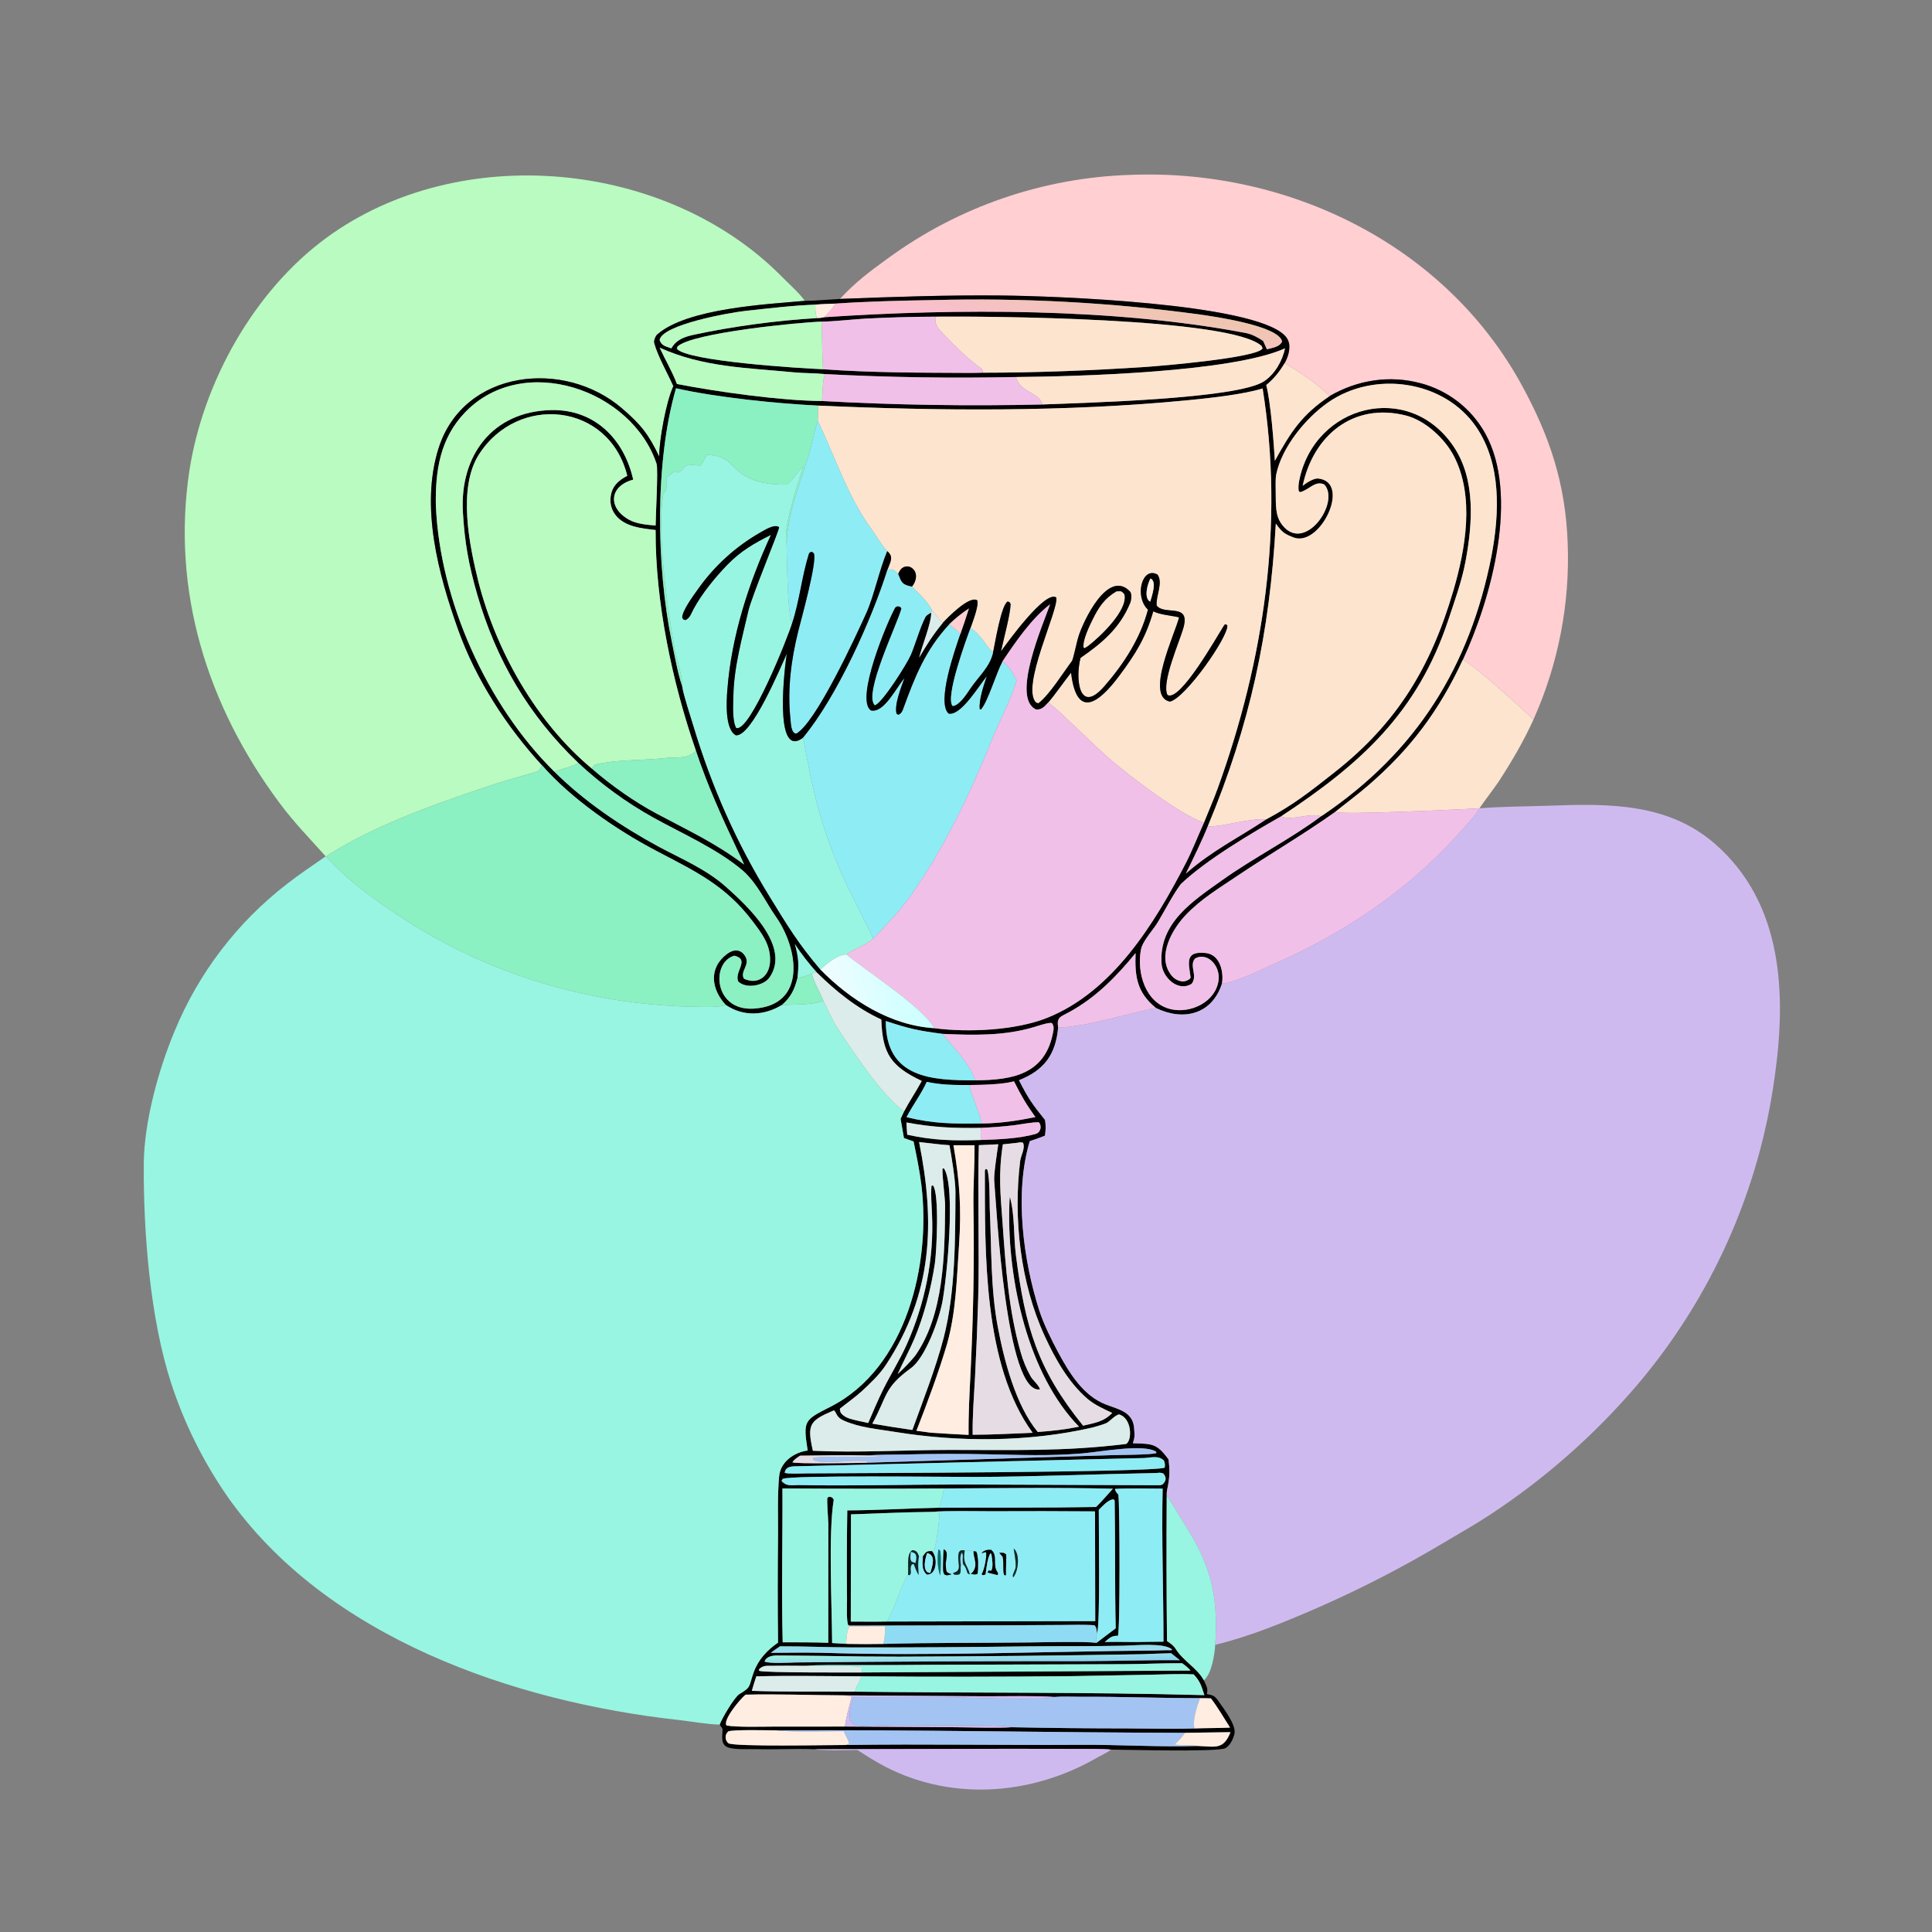 <svg width="1024" height="1024" viewBox="0 0 1024 1024" fill="none" xmlns="http://www.w3.org/2000/svg">
<rect x="0" y="0" width="1024" height="1024" fill="#808080" stroke="none"/>
<path d="M445.189 158.434C453.368 149.549 461.062 143.823 470.781 136.793C508.131 109.529 552.833 94.159 599.051 92.688C682.958 89.346 765.932 129.785 806.567 204.116C821.514 231.458 829.772 256.512 830.913 287.881C832.142 320.034 825.93 352.036 812.762 381.394C806.749 375.703 781.487 352.625 775.306 349.724C790.3 317.51 805.595 262.367 787.062 229.493C779.734 216.448 767.429 206.931 752.96 203.118C736.406 198.687 719.52 201.377 704.79 209.891C695.513 201.419 691.451 199.111 680.912 192.431C682.379 189.812 683.452 186.581 683.386 183.557C683.334 181.155 682.406 179.228 680.687 177.574C663.112 160.672 559.087 156.906 530.923 156.623C502.281 156.336 473.797 157.324 445.189 158.434Z" fill="#FFCFD2"/>
<path d="M426.591 159.454C407.165 161.241 364.263 163.251 348.312 177.321C347.413 178.114 346.443 180.567 346.777 181.784C348.744 188.955 353.809 197.656 356.904 204.663C353.126 212.723 349.408 233.018 349.383 241.987C343.692 230.124 339.731 225.078 329.752 216.511C299.12 190.068 245.524 195.854 232.382 237.8C222.737 268.585 232.33 304.321 242.851 333.772C252.286 360.182 268.449 385.034 287.261 405.59C286.39 407.081 285.95 408.485 284.318 409.006C277.489 411.187 270.357 412.907 263.563 415.153C236.254 424.181 208.461 433.68 183.218 447.648C180.836 448.966 174.864 452.414 172.885 453.974L172.619 453.876C163.774 443.997 155.993 436.14 147.964 425.334C109.871 374.07 90.679 313.11 100.423 249.184C107.703 202.531 134.547 154.244 172.92 126.101C243.537 74.307 353.753 84.805 414.847 147.084C418.479 150.786 423.68 155.334 426.591 159.454Z" fill="#B9FBC0"/>
<path d="M426.591 159.454C431.279 159.491 440.149 158.691 445.189 158.435C473.797 157.325 502.281 156.337 530.923 156.624C559.087 156.907 663.112 160.673 680.687 177.575C682.406 179.229 683.334 181.156 683.386 183.558C683.452 186.582 682.379 189.813 680.912 192.432C678.036 197.203 675.453 200.437 671.146 204.088C673.518 213.392 675.121 234.247 675.703 244.236C684.058 229.11 689.84 219.905 704.79 209.892C719.52 201.378 736.406 198.688 752.96 203.119C767.429 206.932 779.734 216.449 787.062 229.494C805.595 262.368 790.3 317.511 775.306 349.725C762.713 376.735 747.672 396.945 724.981 416.484C719.307 421.37 713.439 425.674 707.644 430.36C690.657 442.461 672.692 452.846 655.38 464.512C645.981 470.846 636.644 476.444 628.616 484.8C621.41 492.302 613.152 506.503 620.51 516.472C621.964 518.509 623.789 519.656 626.138 520.106C627.299 520.606 631.223 519.276 631.031 517.888C629.964 510.195 627.958 503.975 639.009 505.115C646.702 505.908 648.723 515.226 647.649 521.397C642.302 537.758 627.168 541.32 612.64 534.248C602.484 525.833 601.449 517.537 601.879 505.157C591.623 517.684 580.867 528.68 566.741 536.415C561.839 539.1 560.003 538.998 560.834 544.691C559.516 558.987 553.435 567.221 540.088 572.536C545.028 582.212 547.072 585.161 553.901 593.614C554.376 597.306 554.28 598.267 553.866 601.923C550.995 603.074 548.749 603.893 545.803 604.827C537.574 632.007 542.255 667.814 550.841 694.572C553.097 701.605 557.288 710.141 560.803 716.659C566.689 727.574 574.002 739.708 586.065 744.388C592.829 747.012 600.546 748.262 601.106 757.045C601.383 760.584 601.598 761.46 600.457 764.944C610.763 765.305 613.058 764.908 619.362 773.538C619.93 778.528 620.038 781.533 619.205 786.559C618.782 789.107 618.275 790.274 618.383 792.827C618.205 818.483 618.256 844.141 618.536 869.796C620.535 871.108 621.942 872.065 623.246 874.121C627.271 880.467 634.602 884.144 638.062 890.615C639.361 893.638 640.449 894.894 639.614 897.887C643.109 898.525 643.857 898.834 645.917 901.782C648.558 905.561 655.235 914.218 654.304 918.805C653.772 921.424 652.003 925.158 649.57 926.534C645.681 928.733 597.009 927.365 588.889 927.318C584.323 926.815 575.193 926.971 570.373 926.947L535.686 926.896L431.721 927.122C421.94 926.734 411.109 927.345 401.282 927.089C396.722 926.97 391.166 927.407 387.01 926.503C381.325 925.266 383.062 920.266 382.948 916.304C382.363 915.429 381.866 914.684 381.455 914.068C382.498 911.024 389.213 899.516 391.897 897.905C398.462 893.964 396.677 894.096 399.512 886.265C401.927 879.598 406.516 874.681 412.386 870.613C412.155 851.561 412.153 832.507 412.379 813.455C412.411 803.243 412.033 792.52 412.966 782.424C413.672 774.784 420.928 769.734 428.086 768.809C425.579 752.772 426.198 752.721 440.305 745.534C480.562 725.024 493.448 669.861 488.364 628.204C487.372 620.08 485.796 612.692 484.221 605.001L479.109 603.183C478.54 599.781 477.948 596.383 477.333 592.99L479.17 589.095C481.898 583.866 485.607 578.41 488.554 572.929C472.246 565.123 467.73 558.656 467.115 540.373C453.966 534.277 443.067 525.419 432.81 515.318C428.669 510.593 424.652 505.666 421.308 500.336C423.257 507.5 423.51 510.855 422.678 518.289C421.205 524.251 419.225 528.509 414.424 532.668C404.938 538.4 393.987 538.908 384.659 532.627C377.073 524.411 375.278 513.107 385.47 505.528C388.877 502.995 392.709 502.923 395.034 506.914C397.736 511.548 392.023 514.779 394.311 518.751C401.951 522.247 407.95 517.212 408.148 509.287C408.44 500.657 403.716 494.657 398.972 488.366C384.347 468.969 368.05 461.611 347.417 450.736C326.718 439.827 302.862 423.444 287.261 405.59C268.449 385.034 252.286 360.182 242.851 333.772C232.33 304.321 222.737 268.585 232.382 237.8C245.524 195.854 299.12 190.068 329.752 216.511C339.731 225.078 343.692 230.124 349.383 241.987C349.408 233.018 353.126 212.723 356.904 204.663C353.809 197.656 348.744 188.955 346.777 181.784C346.443 180.567 347.413 178.114 348.312 177.321C364.263 163.251 407.165 161.241 426.591 159.454ZM442.831 160.914C439.336 161.048 435.638 161.126 432.175 161.46C420.04 161.899 407.331 163.453 395.27 164.753C386.686 165.678 350.953 172.061 349.613 180.195C350.675 183.353 352.826 183.501 355.802 184.649C358.561 179.946 362.586 178.544 367.957 177.383C388.295 172.988 412.201 169.798 432.887 168.608C434.725 168.567 435.02 168.504 436.841 168.131C506.501 163.446 590.708 163.166 660.571 176.561C663.537 177.129 666.974 178.982 669.476 180.702L671.486 185.134C674.444 184.309 678.129 183.984 679.522 181.03C678.023 172.64 643.129 167.696 634.89 166.548C588.51 160.322 541.706 157.814 494.926 159.048C477.967 159.327 459.765 159.735 442.831 160.914ZM495.799 167.843C483.473 167.892 471.151 168.233 458.842 168.865C452.187 169.251 441.73 170.431 435.431 170.465C423.819 170.802 366.85 176.366 359.139 183.623L358.73 184.809C363.737 191.495 424.902 195.253 436.201 195.697C461.104 197.511 486.352 197.527 511.304 197.64C514.502 197.655 517.753 197.657 520.949 197.537C549.429 197.534 578.654 196.359 607.068 194.488C615.024 193.964 666.345 189.675 669.174 184.692L668.737 183.444C652.777 168.331 522.475 167.562 495.799 167.843ZM437.363 198.28C431.893 197.698 426.302 197.877 420.855 197.349C396.088 194.948 372.67 194.702 349.621 184.268C352.757 191.034 356.107 196.518 358.805 203.526C380.172 207.668 413.594 212.382 435.669 212.549C474.565 214.675 513.529 215.287 552.473 214.385C573.429 213.487 656.114 211.55 670.078 202.024C675.827 198.102 679.664 191.294 681.087 184.622C653.023 197.34 571.437 199.542 538.421 199.834C504.727 200.549 471.019 200.031 437.363 198.28ZM433.618 214.976C411.558 213.907 379.54 210.615 358.308 205.792C346.993 244.757 347.876 300.352 356.021 339.895C357.38 346.49 359.331 357.452 361.571 363.683C362.306 368.619 365.942 379.467 367.497 384.631C377.237 416.97 390.268 446.492 407.955 475.237C417.379 490.555 422.899 499.844 434.832 513.868C450.736 530.1 471.989 543.558 495.231 544.96C513.008 547.322 538.342 546.148 555.01 539.48C589.863 525.539 612.033 489.376 628.571 457.355C631.723 451.252 635.205 442.516 638.094 436.078C640.51 429.979 643.142 424.124 645.386 417.916C670.017 349.805 680.734 277.923 669.222 205.887C658.876 209.133 639.918 211.142 628.612 212.225C564.417 218.372 497.973 217.818 433.618 214.976ZM368.852 397.905C356.369 361.85 347.3 319.117 347.493 280.906C340.287 280.086 331.395 279.327 326.438 273.225C324.205 270.474 323.194 266.93 323.64 263.415C324.319 257.703 327.694 254.685 332.476 252.17C322.821 213.297 274.436 208.68 253.856 240.856C242.433 258.714 248.826 289.3 253.624 308.555C263.073 345.217 284.292 382.909 313.675 407.357C323.953 416.283 336.124 424.878 348.152 431.301C365.229 440.421 378.858 446.618 394.393 458.228C393.308 455.578 392.004 452.988 390.774 450.4C382.594 433.177 374.863 416.009 368.852 397.905ZM306.474 404.326C280.254 379.258 262.918 349.802 252.909 314.982C248.459 299.504 246.271 287.578 245.344 271.401C243.628 241.469 261.043 217.977 292.268 217.359C315.057 216.908 330.717 232.54 335.609 254.215C323.026 257.585 321.952 268.986 333.266 275.399C337.363 277.721 342.799 278.144 347.501 278.555C347.506 273.253 348.943 248.651 347.98 245.769C334.822 206.391 277.291 186.595 246.541 218.519C233.201 232.369 230.661 249.596 231.015 267.98C233.121 318.261 258.172 373.984 293.837 409.019C309.842 424.915 329.292 437.983 349.057 448.731C361.412 455.342 374.373 460.707 385.026 470.252C395.917 480.009 419.495 501.659 407.816 518.133C404.754 522.453 395.446 524.289 391.279 520.207C388.989 515.021 397.686 508.633 389.262 506.537C376.822 509.817 378.08 535.776 399.261 534.599C427.813 533.012 423.139 502.849 411.39 486.097C405.649 477.913 401.444 468.26 393.659 461.382C380.061 449.883 361.855 441.953 346.622 433.526C332.095 425.473 318.611 415.666 306.474 404.326ZM679.008 432.672C663.329 441.561 639.082 455.921 625.842 468.597C621.474 474.529 617.853 481.749 614.096 488.032C611.763 492.354 605.65 498.455 604.73 503.276C602.385 515.559 607.066 531.874 620.775 534.934C631.213 537.264 644.329 530.997 645.849 519.658C646.31 516.263 645.307 512.831 643.09 510.218C640.65 507.316 636.783 506.046 633.37 508.06C630.1 511.938 634.991 516.991 631.611 521.417C624.417 525.936 616.137 518.126 615.639 510.677C614.188 488.945 632.588 477.355 647.893 466.43C664.607 454.5 683.881 444.818 700.096 432.701C700.472 432.464 700.848 432.227 701.224 431.99C750.779 398.369 779.005 353.383 790.541 294.594C794.754 272.108 795.88 246.205 782.534 226.458C765.524 201.374 728.103 196.235 703.711 213.439C692.075 221.645 679.429 236.896 676.434 251.428C675.92 253.922 676.169 258.62 676.159 261.265C676.287 267.212 675.73 273.266 679.622 278.263C691.5 293.511 710.569 266.269 701.934 256.809C697.024 254.422 693.753 259.779 689.088 260.845L688.337 260.286C688.083 258.333 688.239 256.538 688.634 254.592C696.785 214.366 746.904 201.563 770.505 236.758C782.285 254.325 780.445 277.766 776.75 297.586C774.809 307.999 770.938 318.634 767.607 328.681C751.256 377.785 721.137 404.942 679.008 432.672ZM670.981 434.358C686.078 426.229 694.248 419.607 707.18 409.458C740.599 383.231 758.455 353.448 770.316 313.01C776.793 290.909 781.674 263.073 770.594 241.728C765.766 232.426 755.344 222.797 745.112 220.219C716.921 213.116 695.936 231.193 690.444 257.487C692.281 256.045 696.213 253.351 698.781 253.638C716.434 255.613 699.664 290.261 685.581 284.851C680.658 282.96 679.445 281.97 676.209 277.528C672.979 335.385 662.62 384.111 640.115 438.003C637.541 444.571 631.715 456.647 628.525 462.989C643.277 450.276 655.154 444.847 670.981 434.358ZM499.505 547.961C486.519 546.241 482.202 545.331 469.492 541.166C469.41 571.416 493.819 572.693 516.942 572.572C536.885 572.485 554.417 569.385 558.321 546.262C558.575 544.756 558.486 543.458 557.497 542.24C555.955 541.766 550.245 543.701 548.143 544.337C532.345 549.114 515.905 548.721 499.505 547.961ZM513.691 575.086C505.886 575.124 498.924 575.056 491.185 573.421C488.455 579.578 483.689 585.923 480.485 592.128C495.285 595.729 505.401 595.6 520.372 595.475C530.067 595.395 539.319 594.009 548.78 592.068C543.974 585.404 541.105 580.483 537.454 573.135C530.86 574.853 520.703 575.011 513.691 575.086ZM520.038 597.788C505.573 598.034 494.748 597.58 480.443 594.934C480.556 597.042 480.625 599.327 480.845 601.41C494.828 604.532 505.711 604.647 519.869 604.218C528.827 603.943 540.281 603.502 548.981 600.977C551.647 600.203 552.352 596.633 550.558 594.827C547.219 594.723 540.997 595.954 537.385 596.406C531.409 597.153 526.055 597.491 520.038 597.788ZM459.963 771.437C448.48 771.142 435.579 771.386 424.027 771.542C422.455 772.634 421.021 773.423 420.003 775.029C421.172 776.005 455.334 775.414 459.634 775.269L588.574 771.286C592.469 771.129 610.999 771.116 612.907 770.138L612.759 769.443C606.218 765.086 582.653 769.614 573.395 770.356C555.589 771.785 541.369 771.138 523.75 770.807C508.827 770.484 493.898 770.521 478.977 770.919C472.937 771.063 465.893 770.888 459.963 771.437ZM500.223 788.92C471.718 789.093 443.213 789.09 414.708 788.913C414.857 815.83 414.136 843.704 414.843 870.444C422.763 870.487 431.114 870.405 438.994 870.712L439.032 807.861C439.012 805.282 438.108 795.255 438.573 793.725C440.17 793.111 439.358 793.161 441.096 793.722L441.908 794.812C438.931 813.021 440.955 851.018 441.039 870.844L448.934 871.308C455.345 871.429 461.758 871.431 468.169 871.314C493.41 870.612 519.629 870.838 544.914 870.539C552.634 870.447 574.999 869.9 581.185 870.735C581.118 870.766 590.566 863.608 591.35 863.042C590.832 840.449 591.179 817.907 590.794 795.325C590.597 795.109 590.399 794.892 590.202 794.676C587.472 794.713 584.393 798.284 582.376 800.241C582.306 809.506 583.206 860.579 581.473 865.65C581.21 863.984 581.234 862.597 580.118 861.43C575.324 861.009 568.361 861.24 563.367 861.268L535.716 861.423L450.324 861.62L449.646 861.413C448.552 859.926 448.949 850.432 448.94 847.901C448.779 832.111 448.824 816.32 449.076 800.532C464.425 800.507 482.036 799.419 497.808 799.12C525.371 798.991 553.415 799.228 580.918 798.738C583.555 796.224 587.298 791.856 589.856 789.057C560.423 788.335 529.697 788.766 500.223 788.92ZM493.651 801.344C479.368 801.471 465.289 802.169 451.027 802.646L450.93 859.47C457.184 859.463 463.8 859.568 470.022 859.431L580.505 859.219L580.382 801.064C562.074 800.921 543.765 800.896 525.456 800.989C517.043 801 501.647 800.605 493.651 801.344ZM426.778 882.911C420.059 882.84 413.34 882.843 406.621 882.92C404.969 882.93 403.255 883.604 402.217 884.916L402.438 885.589C405.23 886.648 450.337 886.454 456.801 886.444L631.023 885.425C629.277 883.565 628.637 883.056 626.567 881.546C616.533 881.485 605.732 882.029 595.471 882.058L494.028 882.366C480.383 882.494 466.737 882.547 453.091 882.525C445.027 882.53 434.677 882.297 426.778 882.911ZM456.448 888.49C438.438 888.447 418.779 888.025 400.853 888.503C400.03 891.059 399.172 893.591 398.512 896.193C416.343 896.783 435.212 896.474 453.184 896.617C514.819 897.387 576.734 896.788 638.347 898.456C636.698 893.54 636.255 891.303 632.673 887.465C625.604 887.073 616.552 887.497 609.351 887.638L567.866 888.393C530.728 888.759 493.587 888.792 456.448 888.49ZM447.738 898.575C431.04 898.511 411.505 897.78 395.151 898.213C392.501 900.319 382.937 911.652 385.077 914.548C390.408 915.51 402.831 915.16 408.662 915.142L447.86 915.108L506.985 915.478C514.633 915.519 529.139 916.024 536.374 915.468C556.764 915.883 577.157 916.092 597.551 916.095C608.76 916.14 621.939 916.485 633.023 916.111C639.329 915.858 645.483 915.988 651.952 915.655C648.822 910.715 645.301 904.732 641.822 900.175C640.1 900.056 637.767 900.094 635.99 900.067C614.705 900.048 593.314 899.205 572.012 899.305C567.688 899.325 563.146 899.054 558.847 899.418C548.788 898.669 531.767 899.103 521.092 899.052L447.738 898.575ZM411.726 917.137C407.838 917.12 387.964 916.618 385.954 917.711C385.084 918.661 384.601 919.385 384.596 920.731C384.592 921.96 385.095 923.079 386.01 923.897C388.316 925.959 441.005 924.842 448.443 924.877C489.697 924.254 531.379 925.066 572.673 924.782C592.879 924.642 614.687 926.057 634.765 925.387C644.153 925.735 648.394 927.611 652.182 918.085L628.063 918.435C555.926 918.294 483.825 916.724 411.726 917.137ZM487.143 605.317C495.684 648.003 494.445 685.551 469.563 723.407C466.12 728.645 461.149 733.347 456.414 737.688C453.507 740.353 448.417 744.003 445.196 746.601C445.08 746.694 445.355 748.13 445.358 748.141C445.898 749.947 448.862 751.501 450.559 751.983C453.601 752.848 457.045 753.544 460.166 754.208C462.745 748.193 465.311 742.075 468.195 736.256C472.061 728.457 477.005 720.634 480.526 712.743C490.216 691.024 495.131 667.209 493.973 643.41C493.768 639.198 493.281 632.531 493.73 628.435L494.53 628.343C497.958 632.787 496.423 663.43 495.502 669.628C493.594 682.479 489.72 697.581 484.608 709.615C481.987 715.785 478.498 722.167 475.799 728.307C479.461 724.799 481.782 722.526 485.034 718.609C500.313 696.942 500.71 665.111 500.937 639.261C500.972 635.208 499.141 621.85 499.582 619.315L500.317 619.268C506.662 628.84 501.867 677.315 499.475 690.043C497.71 699.44 490.513 719.545 482.796 725.152C468.324 735.666 470.433 739.844 462.358 754.571C469.415 755.783 476.488 756.9 483.575 757.923C489.082 742.771 496.167 724.516 500.143 709.131C506.43 684.803 506.289 656.581 506.413 631.519C506.354 625.184 504.332 613.047 503.24 606.986C497.249 606.569 492.962 605.942 487.143 605.317ZM539.273 605.694L531.541 606.528C529.044 622.635 530.281 632.744 531.419 648.777C533.047 671.712 534.611 694.556 541.004 716.8C542.231 721.185 544.091 725.658 546.317 729.593C547.4 731.507 550.892 734.439 551.186 736.422C533.086 739.138 528.144 639.224 526.951 625.8C526.664 622.569 528.541 610.282 529.107 606.488L518.804 606.965C518.058 634.149 519.198 661.613 518.458 688.38C518.053 702.13 517.501 715.876 516.802 729.615C516.271 739.46 515.37 750.66 515.531 760.437C525.998 760.447 536.831 759.797 547.328 759.416C520.959 723.292 522.074 663.657 521.989 620.522C521.988 620.217 522.275 619.851 522.449 619.598L523.295 619.846C524.61 624.33 524.484 635.16 524.576 640.171C525.565 661.019 524.953 682.573 528.828 703.15C532.207 721.09 538.353 744.893 550.046 758.985C557.983 758.377 563.984 757.782 571.902 756.175C544.767 728.408 534.077 678.616 534.923 640.5C534.968 638.517 535.003 636.228 535.261 634.271C537.976 644.402 537.138 654.968 538.459 665.295C543.311 703.262 549.931 725.837 574.057 755.628C580.198 754.172 585 753.597 589.508 748.888C585.121 746.835 580.011 744.551 576.267 741.305C566.285 732.649 559.362 720.386 553.754 708.221C540.833 680.195 536.988 645.97 540.699 615.424C541.088 612.229 543.551 608.685 542.199 605.617C540.697 605.401 540.771 605.414 539.273 605.694ZM505.351 606.999C508.656 626.063 509.64 640.629 508.293 660.11C507.085 677.593 506.784 695.082 501.994 712.212C497.645 727.02 491.37 743.895 485.721 758.329L493.458 759.374C500.096 759.813 506.737 760.197 513.38 760.525C513.236 749.751 513.843 738.906 514.376 728.149C515.837 698.705 516.468 669.357 515.949 639.881C515.757 628.965 516.608 617.893 516.518 606.991L505.351 606.999ZM442.012 747.517C429.213 752.972 427.603 754.731 430.844 768.933C454.948 770.037 478.871 768.529 502.882 768.49C536.343 768.435 563.535 769.439 596.887 765.321C600.258 763.275 599.882 751.384 592.996 749.646C590.451 750.569 588.484 753.122 586.486 754.223C585.379 754.832 580.27 756.33 579.015 756.619C545.353 764.39 508.127 764.47 474.101 758.895C464.963 757.398 455.718 756.72 447.063 752.876C443.179 751.152 443.617 748.982 442.012 747.517ZM606.698 772.776L421.472 777.17C418.954 777.242 416.272 777.545 415.92 780.625C417.857 781.307 424.701 780.962 427.125 780.93C446.813 780.758 612.486 780.471 617.32 777.861C617.534 775.948 617.462 775.979 616.967 774.211C614.306 771.348 610.455 772.511 606.698 772.776ZM612.801 780.728C581.561 781.291 547.443 782.737 516.297 782.802C502.261 782.832 419.219 781.785 414.886 783.828L414.227 784.876C416.641 787.831 419.383 787.193 422.887 787.112C451.542 787.637 480.833 786.841 509.519 786.805L613.839 787.208C615.091 787.201 615.072 787.233 616.239 786.743C618.178 784.787 618.369 783.112 616.552 780.963C614.916 780.413 614.487 780.561 612.801 780.728ZM590.908 789.153C591.35 790.722 591.711 791.015 592.755 792.199C593.557 798.469 593.68 864.965 592.512 867.009C589.142 866.862 588.052 868.241 585.508 870.294C593.205 870.044 600.632 870.498 608.306 870.208L616.663 870.11C616.672 843.016 615.626 816.102 616.225 789.021C608.67 789.023 598.229 788.711 590.908 789.153ZM595.543 872.249C578.805 872.611 562.13 872.429 545.403 872.592C514.044 873.023 482.682 873.214 451.32 873.162C438.63 873.104 426.282 872.55 413.455 872.581C411.815 873.686 410.081 874.802 408.531 876.019C417.36 875.993 426.678 875.813 435.469 876.004C494.155 877.858 553.202 875.307 611.915 874.795C614.951 874.768 617.879 874.548 620.94 874.641L621.187 874.235C616.933 870.552 602.078 872.114 595.543 872.249ZM605.627 876.775C562.589 877.509 519.545 877.941 476.5 878.069C463.76 878.072 451.021 877.948 438.284 877.699C429.401 877.526 420.54 877.559 411.659 877.449C409.302 877.42 405.953 878.117 405.258 880.706C408.344 881.849 418.154 881.238 421.901 881.133C472.736 880.641 523.572 880.411 574.41 880.442C591.289 880.396 608.601 879.785 625.346 879.948L620.713 876.247C615.731 876.414 610.592 876.518 605.627 876.775Z" fill="black"/>
<path d="M442.832 160.913C459.766 159.734 477.968 159.326 494.927 159.047C541.707 157.813 588.511 160.321 634.891 166.547C643.13 167.695 678.024 172.64 679.523 181.03C678.13 183.984 674.445 184.308 671.487 185.133L669.477 180.702C666.975 178.982 663.538 177.128 660.572 176.56C590.709 163.165 506.502 163.446 436.842 168.131C439.475 165.358 440.738 164.071 442.832 160.913Z" fill="url(#paint0_linear_2293_91270)"/>
<path d="M432.174 161.46C435.637 161.126 439.335 161.048 442.83 160.914C440.736 164.072 439.473 165.358 436.84 168.131C435.019 168.504 434.724 168.567 432.886 168.608C432.243 165.483 432.065 164.735 432.174 161.46Z" fill="#FFEDE1"/>
<path d="M355.802 184.65C352.826 183.502 350.675 183.354 349.613 180.196C350.953 172.062 386.686 165.679 395.27 164.754C407.331 163.454 420.04 161.9 432.175 161.461C432.066 164.736 432.244 165.484 432.887 168.609C412.201 169.799 388.295 172.989 367.957 177.384C362.586 178.545 358.561 179.947 355.802 184.65Z" fill="#B9FBC0"/>
<path d="M495.799 167.845C522.475 167.564 652.777 168.333 668.737 183.446L669.174 184.694C666.345 189.677 615.024 193.966 607.068 194.49C578.654 196.361 549.429 197.536 520.949 197.539C520.713 196.182 520.843 196.603 520.267 195.394C512.611 190.054 505.929 183.136 499.461 176.416C496.434 173.271 495.567 171.987 495.799 167.845Z" fill="#FDE4CF"/>
<path d="M435.432 170.466C441.731 170.432 452.188 169.252 458.843 168.866C471.152 168.234 483.474 167.893 495.8 167.844C495.568 171.986 496.435 173.27 499.462 176.415C505.93 183.135 512.612 190.053 520.268 195.393C520.844 196.602 520.714 196.181 520.95 197.538C517.754 197.658 514.503 197.656 511.305 197.641C486.353 197.528 461.105 197.512 436.202 195.698C435.741 187.77 435.767 178.628 435.432 170.466Z" fill="#F1C0E8"/>
<path d="M436.201 195.697C424.902 195.253 363.737 191.495 358.73 184.809L359.139 183.623C366.85 176.366 423.819 170.802 435.431 170.465C435.766 178.627 435.74 187.769 436.201 195.697Z" fill="#B9FBC0"/>
<path d="M437.363 198.282C436.015 199.671 435.93 209.746 435.669 212.551C413.594 212.384 380.172 207.67 358.805 203.528C356.107 196.52 352.757 191.036 349.621 184.27C372.67 194.704 396.088 194.95 420.855 197.351C426.302 197.879 431.893 197.7 437.363 198.282Z" fill="#B9FBC0"/>
<path d="M538.422 199.833C571.438 199.541 653.024 197.339 681.088 184.621C679.665 191.293 675.828 198.101 670.079 202.023C656.115 211.549 573.43 213.486 552.474 214.384C551.107 207.92 540.768 208.258 538.422 199.833Z" fill="#FDE4CF"/>
<path d="M680.912 192.434C691.451 199.114 695.513 201.422 704.79 209.894C689.84 219.907 684.058 229.112 675.703 244.238C675.121 234.249 673.518 213.394 671.146 204.09C675.453 200.439 678.036 197.205 680.912 192.434Z" fill="#FDE4CF"/>
<path d="M435.67 212.55C435.931 209.745 436.016 199.67 437.364 198.281C471.02 200.032 504.728 200.55 538.422 199.835C540.768 208.26 551.107 207.922 552.474 214.386C513.53 215.288 474.566 214.676 435.67 212.55Z" fill="#F1C0E8"/>
<path d="M335.609 254.214C330.717 232.539 315.057 216.907 292.268 217.358C261.043 217.976 243.628 241.468 245.344 271.4C246.271 287.577 248.459 299.503 252.909 314.981C262.918 349.801 280.254 379.257 306.474 404.325C304.593 406.1 297.752 407.4 293.837 409.018C258.172 373.983 233.121 318.26 231.015 267.979C230.661 249.595 233.201 232.368 246.541 218.518C277.291 186.594 334.822 206.39 347.98 245.768C348.943 248.65 347.506 273.252 347.501 278.554C342.799 278.143 337.363 277.72 333.266 275.398C321.952 268.985 323.026 257.584 335.609 254.214Z" fill="#B9FBC0"/>
<path d="M679.008 432.673C721.137 404.943 751.256 377.786 767.607 328.682C770.938 318.635 774.809 308 776.75 297.587C780.445 277.767 782.285 254.326 770.505 236.759C746.904 201.564 696.785 214.367 688.634 254.593C688.239 256.539 688.083 258.334 688.337 260.287L689.088 260.846C693.753 259.78 697.024 254.423 701.934 256.81C710.569 266.27 691.5 293.512 679.622 278.264C675.73 273.267 676.287 267.213 676.159 261.266C676.169 258.621 675.92 253.923 676.434 251.429C679.429 236.897 692.075 221.646 703.711 213.44C728.103 196.236 765.524 201.375 782.534 226.459C795.88 246.206 794.754 272.109 790.541 294.595C779.005 353.384 750.779 398.37 701.224 431.991C700.848 432.228 700.472 432.465 700.096 432.702C694.981 430.436 684.336 435.333 679.008 432.673Z" fill="#FDE4CF"/>
<path d="M358.308 205.793C379.54 210.616 411.558 213.908 433.618 214.977C433.603 217.272 433.696 220.913 433.439 223.077C431.479 229.057 430.303 235.745 428.425 241.951C423.575 257.975 417.703 271.027 416.898 288.078C414.414 278.862 426 247.641 425.639 247.144C423.129 249.499 421.283 252.984 417.23 256.858C407.848 256.969 397.422 255.72 390.325 248.818C384.72 243.367 383.246 241.692 374.628 240.977C373.52 242.723 372.39 245.947 371.146 246.789C368.47 246.571 365.64 246.018 363.254 246.988C361.664 248.664 360.9 250.319 359.233 250.42L357.798 249.743C358.064 249.598 354.374 251.921 355.84 251.673C350.677 252.548 355.356 258.871 351.565 261.716C347.956 280.648 353.819 324.642 357.715 344.355C358.57 348.681 362.057 360.191 361.571 363.684C359.331 357.453 357.38 346.491 356.021 339.896C347.876 300.353 346.993 244.758 358.308 205.793Z" fill="#8BF0C2"/>
<path d="M433.618 214.976C497.973 217.818 564.417 218.372 628.612 212.225C639.918 211.142 658.876 209.133 669.222 205.887C680.734 277.923 670.017 349.805 645.386 417.916C643.142 424.124 640.51 429.979 638.094 436.078C625.271 431.636 599.239 411.749 588.68 402.656C577.903 393.376 567.025 381.788 555.694 372.209C559.282 368.078 563.904 361.258 567.681 356.539C570.661 381.685 582.585 372.451 593.175 358.249C601.834 346.636 607.25 338.037 611.265 324.01C614.924 325.852 620.502 326.185 624.936 327.198C622.94 335.587 606.677 369.097 620.066 371.858C628.25 370.159 651.423 337.028 650.478 331.384C649.531 330.893 649.436 330.483 648.675 331.665C644.858 337.595 625.395 372.306 618.781 368.346C615.455 361.717 625.322 339.842 627.327 332.414C630.862 319.318 617.112 326.401 613.052 320.936C612.543 315.796 616.663 308.806 613.471 304.521C605.297 299.983 601.101 316.175 608.441 323.141C604.456 338.337 595.605 351.962 585.277 363.796C571.825 379.21 569.855 359.421 572.73 348.672C583.957 340.914 593.463 333.027 598.972 319.673C599.624 318.282 600.049 314.657 598.858 313.432C587.215 301.459 574.263 329.047 571.694 337.113C570.475 340.941 568.916 349.35 568.117 350.415C563.358 356.76 556.218 368.289 550.359 372.779L549.152 372.381C540.788 364.144 561.402 322.745 559.835 316.663C553.973 312.719 534.135 340.28 530.546 345.229C531.865 338.946 535.451 325.995 535.647 320.216C534.978 318.939 535.458 319.397 534.171 318.78C530.677 320.382 527.403 340.962 526.383 345.565C523.268 343.951 520.528 336.583 514.382 332.909C515.507 329.548 518.896 321.184 517.949 318.198C513.908 315.484 502.391 327.19 499.688 330.139C497.578 328.001 495.747 325.636 493.856 323.302C492.103 319.263 486.51 314.036 483.322 310.947C485.785 308.097 486.693 303.361 483.161 300.942C482.15 300.239 480.879 300.026 479.694 300.359C477.577 300.95 476.898 302.432 476.048 304.229C473.472 301.737 473.777 301.677 470.404 301.88C471.881 297.745 473.893 295.187 470.254 292.125C467.174 288.91 464.757 284.442 462.132 280.844C449.169 263.076 442.827 242.503 433.439 223.076C433.696 220.912 433.603 217.271 433.618 214.976Z" fill="#FDE4CF"/>
<path d="M670.981 434.357C662.127 433.441 647.895 438.445 640.115 438.002C662.62 384.11 672.979 335.384 676.209 277.527C679.445 281.969 680.658 282.959 685.581 284.85C699.664 290.26 716.434 255.612 698.781 253.637C696.213 253.35 692.281 256.044 690.444 257.486C695.936 231.192 716.921 213.115 745.112 220.218C755.344 222.796 765.766 232.425 770.594 241.727C781.674 263.072 776.793 290.908 770.316 313.009C758.455 353.447 740.599 383.23 707.18 409.457C694.248 419.606 686.078 426.228 670.981 434.357Z" fill="#FDE4CF"/>
<path d="M347.492 280.906C347.299 319.117 356.368 361.85 368.851 397.905C364.508 402.561 358.361 401.111 352.086 401.815C340.422 403.124 327.076 402.497 315.623 405.181C314.862 405.36 314.074 406.731 313.674 407.357C284.291 382.909 263.072 345.217 253.623 308.555C248.825 289.3 242.432 258.714 253.855 240.856C274.435 208.68 322.82 213.297 332.475 252.17C327.693 254.685 324.318 257.703 323.639 263.415C323.193 266.93 324.204 270.474 326.437 273.225C331.394 279.327 340.286 280.086 347.492 280.906Z" fill="#B9FBC0"/>
<path d="M433.439 223.078C442.827 242.505 449.169 263.078 462.132 280.846C464.757 284.444 467.174 288.912 470.254 292.127C466.235 301.507 463.196 315.982 459.245 324.784C453.67 337.203 432.372 383.261 422.02 388.856C419.195 388.631 419.178 383.204 418.925 380.786C417.294 365.188 419.349 349.497 423.138 334.356C424.514 328.697 433.357 297.263 431.324 293.254L430.355 292.462C429.511 292.649 428.976 292.749 428.669 293.727C425.04 305.277 423.742 318.504 419.933 330.055C417.23 326.436 417.106 294.639 416.898 288.079C417.703 271.028 423.575 257.976 428.425 241.952C430.303 235.746 431.479 229.058 433.439 223.078Z" fill="#8EECF5"/>
<path d="M417.231 256.858C421.284 252.984 423.13 249.499 425.64 247.144C426.001 247.641 414.415 278.862 416.899 288.078C417.107 294.638 417.231 326.435 419.934 330.054C417.815 337.379 397.46 388.496 390.192 385.836C388.017 381.982 388.622 373.432 388.702 368.964C388.976 353.521 393.321 338.293 396.644 323.764C398.414 316.029 413.12 280.903 412.943 279.425C410.553 277.558 405.274 280.926 402.907 282.267C389.965 289.686 378.786 299.826 370.144 311.986C367.695 315.467 361.532 323.643 361.591 327.378C362.529 328.691 361.923 328.323 363.394 328.636C365.773 327.433 366.387 325.05 367.551 322.88C371.972 314.637 379.146 305.872 385.579 299.26C392.629 292.013 399.779 287.906 408.631 283.486C396.747 309.173 387.718 337.199 385.518 365.542C385.067 371.358 384.049 386.435 389.99 389.718C398.434 390.667 413.777 353.404 417.022 346.514C416.201 351.216 409.506 403.345 425.694 390.958C430.627 418.997 435.245 439.017 447.251 465.634C452.141 476.473 458.06 487.081 462.81 497.485C457.562 501.886 450.867 503.65 448.686 505.916C443.691 506.007 438.532 510.568 434.833 513.869C422.9 499.845 417.38 490.556 407.956 475.238C390.269 446.493 377.238 416.971 367.498 384.632C365.943 379.468 362.307 368.62 361.572 363.684C362.058 360.191 358.571 348.681 357.716 344.355C353.82 324.642 347.957 280.648 351.566 261.716C355.357 258.871 350.678 252.548 355.841 251.673C354.375 251.921 358.065 249.598 357.799 249.743L359.234 250.42C360.901 250.319 361.665 248.664 363.255 246.988C365.641 246.018 368.471 246.571 371.147 246.789C372.391 245.947 373.521 242.723 374.629 240.977C383.247 241.692 384.721 243.367 390.326 248.818C397.423 255.72 407.849 256.969 417.231 256.858Z" fill="#98F5E1"/>
<path d="M470.254 292.127C473.893 295.189 471.881 297.747 470.404 301.882C462.024 328.612 443.469 369.584 425.693 390.959C409.505 403.346 416.2 351.217 417.021 346.515C413.776 353.405 398.433 390.668 389.989 389.719C384.048 386.436 385.066 371.359 385.517 365.543C387.717 337.2 396.746 309.174 408.63 283.487C399.778 287.907 392.628 292.014 385.578 299.261C379.145 305.873 371.971 314.638 367.55 322.881C366.386 325.051 365.772 327.434 363.393 328.637C361.922 328.324 362.528 328.692 361.59 327.379C361.531 323.644 367.694 315.468 370.143 311.987C378.785 299.827 389.964 289.687 402.906 282.268C405.273 280.927 410.552 277.559 412.942 279.426C413.119 280.904 398.413 316.03 396.643 323.765C393.32 338.294 388.975 353.522 388.701 368.965C388.621 373.433 388.016 381.983 390.191 385.837C397.459 388.497 417.814 337.38 419.933 330.055C423.742 318.504 425.04 305.277 428.669 293.727C428.976 292.749 429.511 292.649 430.355 292.462L431.324 293.254C433.357 297.263 424.514 328.697 423.138 334.356C419.349 349.497 417.294 365.188 418.925 380.786C419.178 383.204 419.195 388.631 422.02 388.856C432.372 383.261 453.67 337.203 459.245 324.784C463.196 315.982 466.235 301.507 470.254 292.127Z" fill="black"/>
<path d="M476.049 304.231C476.899 302.434 477.578 300.952 479.695 300.361C480.88 300.028 482.151 300.241 483.162 300.944C486.694 303.363 485.786 308.099 483.323 310.949C478.18 309.873 477.884 308.98 476.049 304.231Z" fill="black"/>
<path d="M470.404 301.882C473.777 301.679 473.472 301.739 476.048 304.231C477.883 308.98 478.179 309.873 483.322 310.949C486.51 314.038 492.103 319.265 493.856 323.304L493.555 324.787C492.553 325.336 491.022 326.139 490.504 327.16C487.508 333.068 485.29 341.263 482.8 347.116C480.824 351.762 467.442 373.05 463.638 373.849C457.342 367.908 475.581 330.861 477.737 322.465C477.518 322.203 477.3 321.941 477.081 321.678C475.262 321.3 476.07 321.15 474.551 321.984C470.421 329.194 453.02 370.754 461.61 376.547C468.561 378.123 475.063 364.375 479.36 359.449C477.737 364.028 473.789 373.833 475.232 378.356L476.147 378.827C477.654 378.199 478.165 377.19 478.797 375.454C484.903 358.686 490.487 344.496 503.031 330.965C504.972 332.223 507.671 334.259 508.971 336.164C506.232 344.15 496.292 372.253 502.766 378.202C509.288 379.616 518.828 363.411 523.042 358.398C521.479 362.984 518.675 371.15 519.307 375.962L519.973 375.994C523.803 371.389 527.824 357.101 531.325 350.576C535.088 353.246 536.704 356.591 538.838 360.58C535.746 371.244 530.435 380.542 526.301 390.756C514.374 420.226 500.72 449.362 482.241 475.352C476.695 483.153 469.468 490.591 462.809 497.486C458.059 487.082 452.14 476.474 447.25 465.635C435.244 439.018 430.626 418.998 425.693 390.959C443.469 369.584 462.024 328.612 470.404 301.882Z" fill="#8EECF5"/>
<path d="M479.359 359.446C475.062 364.372 468.56 378.12 461.609 376.544C453.019 370.751 470.42 329.191 474.55 321.981C476.069 321.147 475.261 321.297 477.08 321.675C477.299 321.938 477.517 322.2 477.736 322.462C475.58 330.858 457.341 367.905 463.637 373.846C467.441 373.047 480.823 351.759 482.799 347.113C485.289 341.26 487.507 333.065 490.503 327.157C491.021 326.136 492.552 325.333 493.554 324.784C493.655 330.241 488.765 342.026 487.18 348.513C491.399 341.379 494.356 336.67 499.687 330.138C502.39 327.189 513.907 315.483 517.948 318.197C518.895 321.183 515.506 329.547 514.381 332.908C511.983 339.388 500.908 369.576 504.895 374.167C508.145 374.198 512.236 368.031 514.005 365.333C518.408 358.617 524.75 353.55 526.382 345.564C527.402 340.961 530.676 320.381 534.17 318.779C535.457 319.396 534.977 318.938 535.646 320.215C535.45 325.994 531.864 338.945 530.545 345.228C534.134 340.279 553.972 312.718 559.834 316.662C561.401 322.744 540.787 364.143 549.151 372.38L550.358 372.778C556.217 368.288 563.357 356.759 568.116 350.414C568.915 349.349 570.474 340.94 571.693 337.112C574.262 329.046 587.214 301.458 598.857 313.431C600.048 314.656 599.623 318.281 598.971 319.672C593.462 333.026 583.956 340.913 572.729 348.671C569.854 359.42 571.824 379.209 585.276 363.795C595.604 351.961 604.455 338.336 608.44 323.14C601.1 316.174 605.296 299.982 613.47 304.52C616.662 308.805 612.542 315.795 613.051 320.935C617.111 326.4 630.861 319.317 627.326 332.413C625.321 339.841 615.454 361.716 618.78 368.345C625.394 372.305 644.857 337.594 648.674 331.664C649.435 330.482 649.53 330.892 650.477 331.383C651.422 337.027 628.249 370.158 620.065 371.857C606.676 369.096 622.939 335.586 624.935 327.197C620.501 326.184 614.923 325.851 611.264 324.009C607.249 338.036 601.833 346.635 593.174 358.248C582.584 372.45 570.66 381.684 567.68 356.538C563.903 361.257 559.281 368.077 555.693 372.208C553.649 374.328 552.44 376.174 549.243 376.081C535.644 370.209 552.898 330.674 556.601 320.25C546.632 327.932 538.249 340.215 531.324 350.573C527.823 357.098 523.802 371.386 519.972 375.991L519.306 375.959C518.674 371.147 521.478 362.981 523.041 358.395C518.827 363.408 509.287 379.613 502.765 378.199C496.291 372.25 506.231 344.147 508.97 336.161C510.576 331.635 512.102 327.082 513.546 322.502C510.151 324.685 505.87 328.099 503.03 330.962C490.486 344.493 484.902 358.683 478.796 375.451C478.164 377.187 477.653 378.196 476.146 378.824L475.231 378.353C473.788 373.83 477.736 364.025 479.359 359.446ZM609.789 306.596C608.232 309.371 606.037 317.039 609.648 318.923C610.491 315.878 613.339 308.093 609.789 306.596ZM591.694 313.516C585.527 317.168 582.435 321.752 579.29 328.106C577.532 331.658 573.873 339.194 574.298 343.129L574.859 343.483L576.548 342.449C582.64 337.844 598.038 323.389 595.899 314.972C594.291 313.184 594.254 313.275 591.694 313.516Z" fill="black"/>
<path d="M609.648 318.925C606.037 317.041 608.232 309.373 609.789 306.598C613.339 308.095 610.491 315.88 609.648 318.925Z" fill="#FFEDE1"/>
<path d="M576.55 342.449L574.861 343.483L574.3 343.129C573.875 339.194 577.534 331.658 579.292 328.106C582.437 321.752 585.529 317.168 591.696 313.516C594.256 313.275 594.293 313.184 595.901 314.972C598.04 323.389 582.642 337.844 576.55 342.449Z" fill="#FDE4CF"/>
<path d="M531.326 350.577C538.251 340.219 546.634 327.936 556.603 320.254C552.9 330.678 535.646 370.213 549.245 376.085C552.442 376.178 553.651 374.332 555.695 372.212C567.026 381.791 577.904 393.379 588.681 402.659C599.24 411.752 625.272 431.639 638.095 436.081C635.206 442.519 631.724 451.255 628.572 457.358C612.034 489.379 589.864 525.542 555.011 539.483C538.343 546.151 513.009 547.325 495.232 544.963C488.896 533.576 459.932 515.223 448.686 505.918C450.867 503.652 457.562 501.888 462.81 497.487C469.469 490.592 476.696 483.154 482.242 475.353C500.721 449.363 514.375 420.227 526.302 390.757C530.436 380.543 535.747 371.245 538.839 360.581C536.705 356.592 535.089 353.247 531.326 350.577Z" fill="#F1C0E8"/>
<path d="M503.031 330.964C505.871 328.101 510.152 324.687 513.547 322.504C512.103 327.084 510.577 331.637 508.971 336.163C507.671 334.258 504.972 332.222 503.031 330.964Z" fill="#FFCFD2"/>
<path d="M493.857 323.305C495.748 325.639 497.579 328.004 499.689 330.142C494.358 336.674 491.401 341.383 487.182 348.517C488.767 342.03 493.657 330.245 493.556 324.788L493.857 323.305Z" fill="#DBECEA"/>
<path d="M514.383 332.91C520.529 336.584 523.269 343.952 526.384 345.566C524.752 353.552 518.41 358.619 514.007 365.335C512.238 368.033 508.147 374.2 504.897 374.169C500.91 369.578 511.985 339.39 514.383 332.91Z" fill="#8EECF5"/>
<path d="M707.645 430.362C713.44 425.676 719.308 421.372 724.982 416.486C747.673 396.947 762.714 376.737 775.307 349.727C781.488 352.628 806.75 375.706 812.763 381.397C807.641 392.732 801.166 403.75 794.382 414.174C792.718 416.73 784.818 427.176 784.163 428.434C774.848 428.916 711.817 432.031 707.645 430.362Z" fill="#FDE4CF"/>
<path d="M368.853 397.906C374.864 416.01 382.595 433.178 390.775 450.401C392.005 452.989 393.309 455.579 394.394 458.229C378.859 446.619 365.23 440.422 348.153 431.302C336.125 424.879 323.954 416.284 313.676 407.358C314.076 406.732 314.864 405.361 315.625 405.182C327.078 402.498 340.424 403.125 352.088 401.816C358.363 401.112 364.51 402.562 368.853 397.906Z" fill="#8BF0C2"/>
<path d="M306.475 404.328C318.612 415.668 332.096 425.475 346.623 433.528C361.856 441.955 380.062 449.885 393.66 461.384C401.445 468.262 405.65 477.915 411.391 486.099C423.14 502.851 427.814 533.014 399.262 534.601C378.081 535.778 376.823 509.819 389.263 506.539C397.687 508.635 388.99 515.023 391.28 520.209C395.447 524.291 404.755 522.455 407.817 518.135C419.496 501.661 395.918 480.011 385.027 470.254C374.374 460.709 361.413 455.344 349.058 448.733C329.293 437.985 309.843 424.917 293.838 409.021C297.753 407.403 304.594 406.103 306.475 404.328Z" fill="#8BF0C2"/>
<path d="M287.261 405.59C302.862 423.444 326.718 439.827 347.417 450.736C368.05 461.611 384.347 468.969 398.972 488.366C403.716 494.657 408.44 500.657 408.148 509.287C407.95 517.212 401.951 522.247 394.311 518.751C392.023 514.779 397.736 511.548 395.034 506.914C392.709 502.923 388.877 502.995 385.47 505.528C375.278 513.107 377.073 524.411 384.659 532.627C381.188 533.976 375.239 533.695 371.356 533.663C316.233 533.21 262.238 517.982 215.753 488.18C200.338 478.297 185.008 467.518 172.885 453.974C174.864 452.414 180.836 448.966 183.218 447.648C208.461 433.68 236.254 424.181 263.563 415.153C270.357 412.907 277.489 411.187 284.318 409.006C285.95 408.485 286.39 407.081 287.261 405.59Z" fill="#8BF0C2"/>
<path d="M784.162 428.435C796.458 427.393 809.354 427.472 821.606 427.02C852.639 425.876 884.104 425.551 909.053 447.332C945.215 478.905 946.823 527.224 940.609 570.858C932.394 631.095 907.114 687.724 867.754 734.057C845.053 760.642 818.687 783.864 789.447 803.026C781.601 808.192 773.465 812.751 765.4 817.549C743.422 830.708 720.621 842.442 697.139 852.679C679.863 860.114 662.425 867.37 644.1 871.776C645.858 845.002 641.543 828.694 626.723 806.119C624.123 802.158 621.101 796.251 618.383 792.83C618.275 790.277 618.782 789.11 619.205 786.562C620.038 781.536 619.93 778.531 619.362 773.541C613.058 764.911 610.763 765.308 600.457 764.947C601.598 761.463 601.383 760.587 601.106 757.048C600.546 748.265 592.829 747.015 586.065 744.391C574.002 739.711 566.689 727.577 560.803 716.662C557.288 710.144 553.097 701.608 550.841 694.575C542.255 667.817 537.574 632.01 545.803 604.83C548.749 603.896 550.995 603.077 553.866 601.926C554.28 598.27 554.376 597.309 553.901 593.617C547.072 585.164 545.028 582.215 540.088 572.539C553.435 567.224 559.516 558.99 560.834 544.694C577.436 543.939 596.707 537.292 612.64 534.251C627.168 541.323 642.302 537.761 647.649 521.4C655.63 520.41 667.412 514.352 674.954 511.043C711.763 494.895 745.197 472.683 772.272 442.802C775.232 439.535 782.173 432.04 784.162 428.435Z" fill="#CFBAF0"/>
<path d="M707.645 430.362C711.817 432.031 774.848 428.916 784.163 428.434C782.174 432.039 775.233 439.534 772.273 442.801C745.198 472.682 711.764 494.894 674.955 511.042C667.413 514.351 655.631 520.409 647.65 521.399C648.724 515.228 646.703 505.91 639.01 505.117C627.959 503.977 629.965 510.197 631.032 517.89C631.224 519.278 627.3 520.608 626.139 520.108C623.79 519.658 621.965 518.511 620.511 516.474C613.153 506.505 621.411 492.304 628.617 484.802C636.645 476.446 645.982 470.848 655.381 464.514C672.693 452.848 690.658 442.463 707.645 430.362Z" fill="#F1C0E8"/>
<path d="M700.096 432.704C683.881 444.821 664.607 454.503 647.893 466.433C632.588 477.358 614.188 488.948 615.639 510.68C616.137 518.129 624.417 525.939 631.611 521.42C634.991 516.994 630.1 511.941 633.37 508.063C636.783 506.049 640.65 507.319 643.09 510.221C645.307 512.834 646.31 516.266 645.849 519.661C644.329 531 631.213 537.267 620.775 534.937C607.066 531.877 602.385 515.562 604.73 503.279C605.65 498.458 611.763 492.357 614.096 488.035C617.853 481.752 621.474 474.532 625.842 468.6C639.082 455.924 663.329 441.564 679.008 432.675C684.336 435.335 694.981 430.438 700.096 432.704Z" fill="#F1C0E8"/>
<path d="M640.115 438.003C647.895 438.446 662.127 433.442 670.981 434.358C655.154 444.847 643.277 450.276 628.525 462.989C631.715 456.647 637.541 444.571 640.115 438.003Z" fill="#F1C0E8"/>
<path d="M381.454 914.071C374.603 913.943 366.672 912.407 359.798 911.649C272.443 902.016 172.703 868.003 120.153 792.622C107.562 774.344 97.662 754.353 90.755 733.261C79.5 698.607 75.986 653.288 76.203 616.825C76.334 594.721 84.055 566.702 92.611 546.353C105.29 515.652 125.799 488.812 152.09 468.512C158.35 463.609 166.012 458.475 172.618 453.879L172.884 453.977C185.007 467.521 200.337 478.3 215.752 488.183C262.237 517.985 316.232 533.213 371.355 533.666C375.238 533.698 381.187 533.979 384.658 532.63C393.986 538.911 404.937 538.403 414.423 532.671C420.824 532.414 430.902 532.645 436.393 530.449C438.115 533.983 441.454 541.126 443.39 544.115C451.535 556.689 467.489 580.717 479.169 589.098L477.332 592.993C477.947 596.386 478.539 599.784 479.108 603.186L484.22 605.004C485.795 612.695 487.371 620.083 488.363 628.207C493.447 669.864 480.561 725.027 440.304 745.537C426.197 752.724 425.578 752.775 428.085 768.812C420.927 769.737 413.671 774.787 412.965 782.427C412.032 792.523 412.41 803.246 412.378 813.458C412.152 832.51 412.154 851.564 412.385 870.616C406.515 874.684 401.926 879.601 399.511 886.268C396.676 894.099 398.461 893.967 391.896 897.908C389.212 899.519 382.497 911.027 381.454 914.071Z" fill="#98F5E1"/>
<path d="M432.811 515.318L430.44 515.976C427.78 516.997 425.498 518.093 422.679 518.289C423.511 510.855 423.258 507.5 421.309 500.336C424.653 505.666 428.67 510.593 432.811 515.318Z" fill="#98F5E1"/>
<path d="M612.639 534.247C596.706 537.288 577.435 543.935 560.833 544.69C560.002 538.997 561.838 539.099 566.74 536.414C580.866 528.679 591.622 517.683 601.878 505.156C601.448 517.536 602.483 525.832 612.639 534.247Z" fill="#F1C0E8"/>
<path d="M434.832 513.867C438.531 510.566 443.69 506.005 448.685 505.914C459.931 515.219 488.895 533.572 495.231 544.959C471.989 543.557 450.736 530.099 434.832 513.867Z" fill="url(#paint1_linear_2293_91270)"/>
<path d="M430.439 515.978L432.81 515.32C443.067 525.421 453.966 534.279 467.115 540.375C467.73 558.658 472.246 565.125 488.554 572.931C485.607 578.412 481.898 583.868 479.17 589.097C467.49 580.716 451.536 556.688 443.391 544.114C441.455 541.125 438.116 533.982 436.394 530.448C434.818 526.213 430.564 519.367 430.439 515.978Z" fill="#DBECEA"/>
<path d="M422.678 518.29C425.497 518.094 427.779 516.998 430.439 515.977C430.564 519.366 434.818 526.212 436.394 530.447C430.903 532.643 420.825 532.412 414.424 532.669C419.225 528.51 421.205 524.252 422.678 518.29Z" fill="#8BF0C2"/>
<path d="M469.492 541.168C482.202 545.333 486.519 546.243 499.505 547.963C505.635 555.353 513.968 563.812 516.942 572.574C493.819 572.695 469.41 571.418 469.492 541.168Z" fill="#8EECF5"/>
<path d="M499.506 547.963C515.906 548.723 532.346 549.116 548.144 544.339C550.246 543.703 555.956 541.768 557.498 542.242C558.487 543.46 558.576 544.758 558.322 546.264C554.418 569.387 536.886 572.487 516.943 572.574C513.969 563.812 505.636 555.353 499.506 547.963Z" fill="#F1C0E8"/>
<path d="M513.691 575.088C520.703 575.013 530.86 574.855 537.454 573.137C541.105 580.485 543.974 585.406 548.78 592.07C539.319 594.011 530.067 595.397 520.372 595.477C519.729 591.543 515.153 581.169 513.691 575.088Z" fill="#F1C0E8"/>
<path d="M491.184 573.422C498.923 575.057 505.885 575.125 513.69 575.087C515.152 581.168 519.728 591.542 520.371 595.476C505.4 595.601 495.284 595.73 480.484 592.129C483.688 585.924 488.454 579.579 491.184 573.422Z" fill="#8EECF5"/>
<path d="M520.039 597.788C526.056 597.491 531.41 597.152 537.386 596.405C540.998 595.953 547.22 594.723 550.559 594.827C552.353 596.633 551.648 600.203 548.982 600.977C540.282 603.502 528.828 603.943 519.87 604.218C519.679 601.379 519.64 600.586 520.039 597.788Z" fill="#F1C0E8"/>
<path d="M480.443 594.934C494.748 597.58 505.573 598.034 520.038 597.788C519.639 600.586 519.678 601.379 519.869 604.218C505.711 604.647 494.828 604.532 480.845 601.41C480.625 599.327 480.556 597.042 480.443 594.934Z" fill="#DBECEA"/>
<path d="M460.166 754.207C457.045 753.543 453.601 752.847 450.559 751.982C448.862 751.5 445.898 749.946 445.358 748.14C445.355 748.129 445.081 746.693 445.197 746.6C448.418 744.002 453.507 740.352 456.414 737.687C461.149 733.346 466.12 728.644 469.563 723.406C494.445 685.55 495.684 648.002 487.143 605.316C492.962 605.941 497.249 606.568 503.24 606.985C504.332 613.046 506.354 625.183 506.413 631.518C506.289 656.58 506.43 684.802 500.143 709.13C496.167 724.515 489.082 742.77 483.575 757.922C476.488 756.899 469.415 755.782 462.358 754.57C470.433 739.843 468.324 735.665 482.796 725.151C490.513 719.544 497.71 699.439 499.475 690.042C501.867 677.314 506.662 628.839 500.317 619.267L499.582 619.314C499.141 621.849 500.972 635.207 500.937 639.26C500.71 665.11 500.313 696.941 485.034 718.608C481.782 722.525 479.461 724.798 475.799 728.306C478.498 722.166 481.987 715.784 484.608 709.614C489.72 697.58 493.594 682.478 495.502 669.627C496.423 663.429 497.958 632.786 494.53 628.342L493.73 628.434C493.281 632.53 493.768 639.197 493.973 643.409C495.131 667.208 490.216 691.023 480.526 712.742C477.005 720.633 472.061 728.456 468.195 736.255C465.311 742.074 462.745 748.192 460.166 754.207Z" fill="#DBECEA"/>
<path d="M531.541 606.529L539.273 605.695C540.771 605.415 540.697 605.402 542.199 605.618C543.551 608.686 541.088 612.23 540.699 615.425C536.988 645.971 540.833 680.196 553.754 708.222C559.362 720.387 566.285 732.65 576.267 741.306C580.011 744.552 585.121 746.836 589.508 748.889C585 753.598 580.198 754.173 574.057 755.629C549.931 725.838 543.311 703.263 538.459 665.296C537.138 654.969 537.976 644.403 535.261 634.272C535.003 636.229 534.968 638.518 534.923 640.501C534.077 678.617 544.767 728.409 571.902 756.176C563.984 757.783 557.983 758.378 550.046 758.986C538.353 744.894 532.207 721.091 528.828 703.151C524.953 682.574 525.565 661.02 524.576 640.172C524.484 635.161 524.61 624.331 523.295 619.847L522.449 619.599C522.275 619.852 521.988 620.218 521.989 620.523C522.074 663.658 520.959 723.293 547.328 759.417C536.831 759.798 525.998 760.448 515.531 760.438C515.37 750.661 516.271 739.461 516.802 729.616C517.501 715.877 518.053 702.131 518.458 688.381C519.198 661.614 518.058 634.15 518.804 606.966L529.107 606.489C528.541 610.283 526.664 622.57 526.951 625.801C528.144 639.225 533.086 739.139 551.186 736.423C550.892 734.44 547.4 731.508 546.317 729.594C544.091 725.659 542.231 721.186 541.004 716.801C534.611 694.557 533.047 671.713 531.419 648.778C530.281 632.745 529.044 622.636 531.541 606.529Z" fill="#E6DDE4"/>
<path d="M485.721 758.33C491.37 743.896 497.645 727.021 501.994 712.213C506.784 695.083 507.085 677.594 508.293 660.111C509.64 640.63 508.656 626.064 505.351 607L516.518 606.992C516.608 617.894 515.757 628.966 515.949 639.882C516.468 669.358 515.837 698.706 514.376 728.15C513.843 738.907 513.236 749.752 513.38 760.526C506.737 760.198 500.096 759.814 493.458 759.375L485.721 758.33Z" fill="#FFEDE1"/>
<path d="M430.845 768.936C427.604 754.734 429.214 752.975 442.013 747.52C443.618 748.985 443.18 751.155 447.064 752.879C455.719 756.723 464.964 757.401 474.102 758.898C508.128 764.473 545.354 764.393 579.016 756.622C580.271 756.333 585.38 754.835 586.487 754.226C588.485 753.125 590.452 750.571 592.997 749.648C599.883 751.386 600.259 763.278 596.888 765.324C563.536 769.442 536.344 768.438 502.883 768.493C478.872 768.532 454.949 770.04 430.845 768.936Z" fill="#DBECEA"/>
<path d="M459.964 771.437C465.894 770.888 472.938 771.063 478.978 770.919C493.899 770.521 508.828 770.484 523.751 770.807C541.37 771.138 555.59 771.785 573.396 770.356C582.654 769.614 606.219 765.086 612.76 769.443L612.908 770.138C611 771.116 592.47 771.129 588.575 771.286L459.635 775.269L459.968 774.72C453.997 773.171 435.702 776.599 431.01 773.754L430.807 772.823C433.438 771.508 462.37 772.516 468.19 771.875C465.281 771.796 462.873 771.706 459.964 771.437Z" fill="#A3C4F3"/>
<path d="M424.028 771.544C435.58 771.388 448.481 771.144 459.964 771.439C462.873 771.708 465.281 771.798 468.19 771.877C462.37 772.518 433.438 771.51 430.807 772.825L431.01 773.756C435.702 776.601 453.997 773.173 459.968 774.722L459.635 775.271C455.335 775.416 421.173 776.007 420.004 775.031C421.022 773.425 422.456 772.636 424.028 771.544Z" fill="#E6DDE4"/>
<path d="M427.125 780.932C424.701 780.964 417.857 781.309 415.92 780.627C416.272 777.547 418.954 777.244 421.472 777.172L606.698 772.778C610.455 772.513 614.306 771.35 616.967 774.213C617.462 775.981 617.534 775.95 617.32 777.863C612.486 780.473 446.813 780.76 427.125 780.932Z" fill="#8EECF5"/>
<path d="M422.887 787.114C419.383 787.195 416.641 787.834 414.227 784.879L414.886 783.83C419.219 781.787 502.261 782.834 516.297 782.804C547.443 782.739 581.561 781.294 612.801 780.731C614.487 780.564 614.916 780.416 616.552 780.966C618.369 783.115 618.178 784.79 616.239 786.746C615.072 787.236 615.091 787.203 613.839 787.21L509.519 786.808C480.833 786.844 451.542 787.639 422.887 787.114Z" fill="#8EECF5"/>
<path d="M500.224 788.921C529.698 788.767 560.424 788.336 589.857 789.058C587.299 791.857 583.556 796.225 580.919 798.739C553.416 799.229 525.372 798.992 497.809 799.121C498.653 795.264 499.893 793.182 500.224 788.921Z" fill="#8EECF5"/>
<path d="M414.709 788.914C443.214 789.091 471.719 789.094 500.224 788.921C499.893 793.182 498.653 795.264 497.809 799.121C482.037 799.42 464.426 800.508 449.077 800.533C448.825 816.321 448.78 832.112 448.941 847.902C448.95 850.433 448.553 859.927 449.647 861.414L450.325 861.621L450.327 861.968C448.903 863.462 448.706 868.206 448.46 870.507L448.935 871.309L441.04 870.845C440.956 851.019 438.932 813.022 441.909 794.813L441.097 793.723C439.359 793.162 440.171 793.112 438.574 793.726C438.109 795.256 439.013 805.283 439.033 807.862L438.995 870.713C431.115 870.406 422.764 870.488 414.844 870.445C414.137 843.705 414.858 815.831 414.709 788.914Z" fill="#98F5E1"/>
<path d="M585.508 870.296C588.052 868.243 589.142 866.864 592.512 867.011C593.68 864.967 593.557 798.471 592.755 792.201C591.711 791.017 591.35 790.724 590.908 789.155C598.229 788.713 608.67 789.025 616.225 789.023C615.626 816.104 616.672 843.018 616.663 870.112L608.306 870.21C600.632 870.5 593.205 870.046 585.508 870.296Z" fill="#8EECF5"/>
<path d="M618.383 792.828C621.101 796.249 624.123 802.156 626.723 806.117C641.543 828.692 645.858 845 644.1 871.774C643.746 877.104 642.27 887.063 638.062 890.616C634.602 884.145 627.271 880.468 623.246 874.122C621.942 872.066 620.535 871.109 618.536 869.797C618.256 844.142 618.205 818.484 618.383 792.828Z" fill="#98F5E1"/>
<path d="M581.474 865.65C583.207 860.579 582.307 809.506 582.377 800.241C584.394 798.284 587.473 794.713 590.203 794.676C590.4 794.892 590.598 795.109 590.795 795.325C591.18 817.907 590.833 840.449 591.351 863.042C590.567 863.608 581.119 870.766 581.186 870.735C580.945 868.268 580.811 867.963 581.474 865.65Z" fill="#8EECF5"/>
<path d="M493.65 801.345C501.646 800.606 517.042 801.001 525.455 800.99C543.764 800.897 562.073 800.922 580.382 801.065L580.504 859.22L470.021 859.432C473.609 854.625 477.458 840.37 481.264 834.608L482.125 834.904C483.634 833.329 481.773 831.752 483.248 829.192L484.293 828.931C485.114 831.077 485.672 832.763 486.853 834.752C486.749 830.746 486.324 828.946 487.036 824.884L487.382 824.605C488.518 824.455 488.08 824.463 489.239 824.797C489.008 828.157 488.4 832.184 491.301 834.499C496.51 834.762 497.007 825.419 493.951 822.162L494.981 821.752C496.27 818.903 498.042 805.352 497.854 802.244C496.853 801.154 495.653 801.494 493.65 801.345ZM511.381 821.66C509.136 821.734 509.602 821.365 508.317 822.553C506.646 827.9 510.785 832.226 505.212 833.694L505.481 834.458C507.11 834.77 506.996 834.754 508.615 834.361C509.594 832.723 508.892 831.457 509.27 829.562L510.418 828.948C511.999 830.782 512.054 831.485 512.836 833.866C513.364 834.175 513.503 834.347 514.059 834.45L514.583 834.224C516.378 834.456 516.608 834.733 518.15 834.135C518.438 831.249 518.675 824.952 517.468 822.428L516.043 822.104C514.646 821.828 512.842 821.763 511.381 821.66ZM522.372 834.39L523.439 833.48C525.214 833.953 526.997 834.399 528.786 834.817C529.186 833.416 528.727 833.629 528.086 832.304C526.321 828.657 528.778 824.076 525.252 821.433C523.33 821.314 521.501 821.673 520.226 823.258L520.884 823.06C521.901 822.76 521.508 822.868 522.65 822.625C523.146 825.087 521.704 832.311 520.299 834.362L520.965 834.881C521.426 834.746 522.021 834.636 522.372 834.39ZM537.284 820.763C537.736 823.648 538.453 827.366 538.366 830.269C538.306 832.276 536.031 835.031 537.08 835.964C539.911 832.451 540.649 823.511 537.284 820.763ZM497.383 821.142C496.776 825.409 496.773 831.004 498.356 835.053C498.678 831.413 498.781 825.704 498.439 822.087L497.383 821.142ZM500.119 821.168C500.063 824.007 499.893 826.865 499.862 829.694C499.817 833.935 499.841 835.917 504.337 834.396C501.147 833.286 501.585 833.287 501.28 829.544C501.057 826.792 503.225 822.328 500.119 821.168ZM529.646 823.051C530.251 823.765 530.822 824.436 531.453 825.127C532.196 828.519 531.361 833.601 532.358 834.854L533.152 834.9C532.979 831.533 533.514 825.646 533.254 823.868C532.019 822.882 531.458 822.958 529.646 823.051Z" fill="#8EECF5"/>
<path d="M451.027 802.646C465.289 802.169 479.368 801.471 493.651 801.344C495.654 801.493 496.854 801.153 497.855 802.243C498.043 805.351 496.271 818.902 494.982 821.751L493.952 822.161C491.114 822.083 490.855 822.522 489.24 824.796C488.081 824.462 488.519 824.454 487.383 824.604L487.037 824.883C486.371 822.96 485.872 821.854 483.597 821.6C480.231 823.496 481.749 830.901 481.265 834.607C477.459 840.369 473.61 854.624 470.022 859.431C463.8 859.568 457.184 859.463 450.93 859.47L451.027 802.646Z" fill="#98F5E1"/>
<path d="M537.081 835.963C536.032 835.03 538.306 832.275 538.366 830.268C538.453 827.365 537.737 823.647 537.285 820.762C540.65 823.51 539.912 832.45 537.081 835.963Z" fill="#082A27"/>
<path d="M498.357 835.052C496.774 831.003 496.777 825.408 497.384 821.141L498.44 822.086C498.782 825.703 498.679 831.412 498.357 835.052Z" fill="#026D67"/>
<path d="M504.338 834.396C499.842 835.917 499.818 833.935 499.863 829.694C499.894 826.865 500.064 824.007 500.12 821.168C503.226 822.328 501.058 826.792 501.281 829.544C501.586 833.287 501.148 833.286 504.338 834.396Z" fill="black"/>
<path d="M509.271 829.562C508.893 831.457 509.595 832.723 508.616 834.361C506.997 834.754 507.111 834.77 505.482 834.458L505.213 833.694C510.786 832.226 506.647 827.9 508.318 822.553C509.603 821.365 509.137 821.734 511.382 821.66C510.164 829.306 512.866 829.006 514.06 834.45C513.504 834.347 513.365 834.175 512.837 833.866C512.055 831.485 512 830.782 510.419 828.948L510.278 828.002C509.939 825.57 510.715 825.025 509.854 822.879C508.643 824.931 509.028 827.227 509.271 829.562Z" fill="#082A27"/>
<path d="M523.44 833.478L523.894 832.343L525.386 832.484C526.599 830.498 525.834 826.227 525.506 823.889L525.003 823.188C523.38 825.463 522.78 831.488 522.373 834.388C522.022 834.634 521.427 834.744 520.966 834.879L520.3 834.36C521.705 832.309 523.147 825.085 522.651 822.623C521.509 822.866 521.902 822.758 520.885 823.058L520.227 823.256C521.502 821.671 523.331 821.312 525.253 821.431C528.779 824.074 526.322 828.655 528.087 832.302C528.728 833.627 529.187 833.414 528.787 834.815C526.998 834.397 525.215 833.951 523.44 833.478Z" fill="black"/>
<path d="M481.266 834.609C481.75 830.903 480.232 823.498 483.598 821.602C485.873 821.856 486.372 822.962 487.038 824.885C486.326 828.947 486.751 830.747 486.855 834.753C485.674 832.764 485.116 831.078 484.295 828.932L483.25 829.193C481.775 831.753 483.636 833.33 482.127 834.905L481.266 834.609ZM482.783 822.624C482.625 824.407 482.201 826.156 483.127 827.579C484.14 828.087 484.187 828.144 485.284 828.379C485.524 826.561 485.979 825.152 485.143 823.613C484.021 822.847 484.112 822.853 482.783 822.624Z" fill="#082A27"/>
<path d="M489.24 824.796C490.855 822.522 491.114 822.083 493.952 822.161C497.008 825.418 496.511 834.761 491.302 834.498C488.401 832.183 489.009 828.156 489.24 824.796ZM491.441 823.121C490.572 825.268 489.517 829.728 490.562 831.961C490.944 832.777 491.162 833.26 492.026 833.487C492.768 833.683 492.464 833.657 493.136 833.597C494.113 830.058 496.296 824.353 491.441 823.121Z" fill="black"/>
<path d="M511.383 821.66C512.844 821.763 514.647 821.828 516.044 822.104C515.613 825.095 519.291 830.31 514.585 834.224L514.061 834.45C512.867 829.006 510.165 829.306 511.383 821.66Z" fill="#8EECF5"/>
<path d="M516.043 822.105L517.469 822.429C518.676 824.953 518.438 831.25 518.15 834.136C516.608 834.734 516.379 834.457 514.584 834.225C519.29 830.311 515.612 825.096 516.043 822.105Z" fill="black"/>
<path d="M485.283 828.376C484.186 828.141 484.139 828.084 483.126 827.576C482.2 826.153 482.624 824.404 482.782 822.621C484.111 822.85 484.02 822.844 485.142 823.61C485.978 825.149 485.523 826.558 485.283 828.376Z" fill="#8EECF5"/>
<path d="M510.42 828.948L509.272 829.562C509.029 827.227 508.644 824.931 509.855 822.879C510.716 825.025 509.94 825.57 510.279 828.002L510.42 828.948Z" fill="#90DBF4"/>
<path d="M523.44 833.481L522.373 834.391C522.78 831.491 523.38 825.466 525.003 823.191L525.506 823.892C525.834 826.23 526.599 830.501 525.386 832.487L523.894 832.346L523.44 833.481Z" fill="#8EECF5"/>
<path d="M533.153 834.9L532.359 834.854C531.362 833.601 532.196 828.519 531.453 825.127C530.822 824.436 530.251 823.765 529.646 823.051C531.458 822.958 532.02 822.882 533.255 823.868C533.515 825.646 532.98 831.533 533.153 834.9Z" fill="black"/>
<path d="M493.136 833.597C492.464 833.657 492.768 833.683 492.026 833.487C491.162 833.26 490.944 832.777 490.562 831.961C489.517 829.728 490.572 825.268 491.441 823.121C496.296 824.353 494.113 830.058 493.136 833.597Z" fill="#8EECF5"/>
<path d="M450.324 861.62L535.716 861.423L563.367 861.268C568.361 861.24 575.324 861.009 580.118 861.43C581.234 862.597 581.21 863.984 581.473 865.65C580.81 867.963 580.944 868.268 581.185 870.735C574.999 869.9 552.634 870.447 544.914 870.539C519.629 870.838 493.41 870.612 468.169 871.314C468.978 868.909 469.082 864.541 469.224 861.923C462.924 861.984 456.625 861.998 450.326 861.967L450.324 861.62Z" fill="#90DBF4"/>
<path d="M448.934 871.311L448.459 870.509C448.705 868.208 448.902 863.464 450.326 861.97C456.625 862.001 462.924 861.987 469.224 861.926C469.082 864.544 468.978 868.912 468.169 871.317C461.758 871.434 455.345 871.432 448.934 871.311Z" fill="#FFEDE1"/>
<path d="M413.455 872.584C426.282 872.553 438.63 873.107 451.32 873.165C482.682 873.217 514.044 873.026 545.403 872.595C562.13 872.432 578.805 872.614 595.543 872.252C602.078 872.117 616.933 870.555 621.187 874.238L620.94 874.644C617.879 874.551 614.951 874.771 611.915 874.798C553.202 875.31 494.155 877.861 435.469 876.007C426.678 875.816 417.36 875.996 408.531 876.022C410.081 874.805 411.815 873.689 413.455 872.584Z" fill="url(#paint2_linear_2293_91270)"/>
<path d="M421.901 881.132C418.154 881.237 408.344 881.848 405.258 880.705C405.953 878.116 409.302 877.419 411.659 877.448C420.54 877.558 429.401 877.525 438.284 877.698C451.021 877.947 463.76 878.071 476.5 878.068C519.545 877.94 562.589 877.508 605.627 876.774C610.592 876.517 615.731 876.413 620.713 876.246L625.346 879.947C608.601 879.784 591.289 880.395 574.41 880.441C523.572 880.41 472.736 880.64 421.901 881.132Z" fill="url(#paint3_linear_2293_91270)"/>
<path d="M426.777 882.913C434.676 882.299 445.026 882.532 453.09 882.527C466.736 882.549 480.382 882.496 494.027 882.368L595.47 882.06C605.731 882.031 616.532 881.487 626.566 881.548C628.636 883.058 629.276 883.567 631.022 885.427L456.8 886.446C456.872 885.347 456.778 884.982 456.664 883.877C454.941 882.378 431.861 883.344 427.364 882.968L426.777 882.913Z" fill="#98F5E1"/>
<path d="M456.801 886.443C450.337 886.453 405.23 886.647 402.438 885.588L402.217 884.915C403.255 883.603 404.969 882.929 406.621 882.919C413.34 882.842 420.059 882.839 426.778 882.91L427.365 882.965C431.862 883.341 454.942 882.375 456.665 883.874C456.779 884.979 456.873 885.344 456.801 886.443Z" fill="#DBECEA"/>
<path d="M456.448 888.492C493.587 888.794 530.728 888.761 567.866 888.395L609.351 887.64C616.552 887.499 625.604 887.075 632.673 887.467C636.255 891.305 636.698 893.542 638.347 898.458C576.734 896.79 514.819 897.389 453.184 896.619C453.749 893.387 455.522 892.438 456.448 888.492Z" fill="#98F5E1"/>
<path d="M400.853 888.503C418.779 888.025 438.438 888.447 456.448 888.49C455.522 892.436 453.749 893.385 453.184 896.617C435.212 896.474 416.343 896.783 398.512 896.193C399.172 893.591 400.03 891.059 400.853 888.503Z" fill="#DBECEA"/>
<path d="M395.151 898.214C411.505 897.781 431.04 898.512 447.738 898.576L451.013 899.063L451.332 899.5C450.226 904.112 448.291 910.654 447.86 915.109L408.662 915.143C402.831 915.161 390.408 915.511 385.077 914.549C382.937 911.653 392.501 900.32 395.151 898.214Z" fill="#FFEDE1"/>
<path d="M447.738 898.574L521.092 899.051C531.767 899.102 548.788 898.668 558.847 899.417C553.988 901.551 510.479 899.598 501.187 899.52L452.393 899.496C445.39 919.929 457.183 913.791 469.46 914.512C476.838 914.944 533.146 913.622 536.374 915.467C529.139 916.023 514.633 915.518 506.985 915.477L447.86 915.107C448.291 910.652 450.226 904.109 451.332 899.497L451.013 899.061L447.738 898.574Z" fill="#CFBAF0"/>
<path d="M558.848 899.418C563.147 899.054 567.689 899.325 572.013 899.305C593.315 899.205 614.706 900.048 635.991 900.067C634.339 904.974 632.083 910.97 633.024 916.111C621.94 916.485 608.761 916.14 597.552 916.095C577.158 916.092 556.765 915.883 536.375 915.468C533.147 913.623 476.839 914.945 469.461 914.513C457.184 913.792 445.391 919.93 452.394 899.497L501.188 899.521C510.48 899.599 553.989 901.552 558.848 899.418Z" fill="#A3C4F3"/>
<path d="M635.99 900.066C637.767 900.093 640.1 900.055 641.822 900.174C645.301 904.731 648.822 910.714 651.952 915.654C645.483 915.987 639.329 915.857 633.023 916.11C632.082 910.969 634.338 904.973 635.99 900.066Z" fill="#FFEDE1"/>
<path d="M448.443 924.878C441.005 924.843 388.316 925.96 386.01 923.898C385.095 923.08 384.592 921.961 384.596 920.732C384.601 919.386 385.084 918.661 385.954 917.711C387.964 916.618 407.838 917.121 411.726 917.138C416.965 918.061 440.759 917.551 447.292 917.546C447.985 919.606 450.031 922.657 450.131 924.12C449.389 924.502 449.232 924.609 448.443 924.878Z" fill="#FFEDE1"/>
<path d="M411.727 917.139C483.826 916.726 555.927 918.296 628.064 918.437C626.369 920.86 624.617 922.592 622.588 924.71C626.032 925.029 632.219 924.913 634.766 925.389C614.688 926.059 592.88 924.644 572.674 924.784C531.38 925.068 489.698 924.256 448.444 924.879C449.233 924.61 449.39 924.503 450.132 924.121C450.032 922.658 447.986 919.607 447.293 917.547C440.76 917.552 416.966 918.062 411.727 917.139Z" fill="#A3C4F3"/>
<path d="M628.064 918.436L652.183 918.086C648.395 927.612 644.154 925.736 634.766 925.388C632.219 924.912 626.032 925.028 622.588 924.709C624.617 922.591 626.369 920.859 628.064 918.436Z" fill="#FFEDE1"/>
<path d="M431.721 927.124L535.686 926.898L570.373 926.949C575.193 926.973 584.323 926.817 588.889 927.32C586.615 929.1 583.769 930.265 581.32 931.68C545.869 952.155 501.904 954.949 465.795 934.52C461.948 932.343 458.197 929.958 454.419 927.524C449.697 927.59 435.858 927.967 431.721 927.124Z" fill="#CFBAF0"/>
<defs>
<linearGradient id="paint0_linear_2293_91270" x1="562.813" y1="153.32" x2="556.286" y2="188.295" gradientUnits="userSpaceOnUse">
<stop stop-color="#EEC6AF"/>
<stop offset="1" stop-color="#FFBBDE"/>
</linearGradient>
<linearGradient id="paint1_linear_2293_91270" x1="441.088" y1="532.261" x2="487.263" y2="520.661" gradientUnits="userSpaceOnUse">
<stop stop-color="#F0FDFF"/>
<stop offset="1" stop-color="#CBFFFF"/>
</linearGradient>
<linearGradient id="paint2_linear_2293_91270" x1="514.744" y1="872.849" x2="514.761" y2="875.407" gradientUnits="userSpaceOnUse">
<stop stop-color="#91DEE8"/>
<stop offset="1" stop-color="#A0DDFA"/>
</linearGradient>
<linearGradient id="paint3_linear_2293_91270" x1="513.947" y1="876.255" x2="514.047" y2="880.988" gradientUnits="userSpaceOnUse">
<stop stop-color="#9EEEE1"/>
<stop offset="1" stop-color="#8DD2F0"/>
</linearGradient>
</defs>
</svg>
